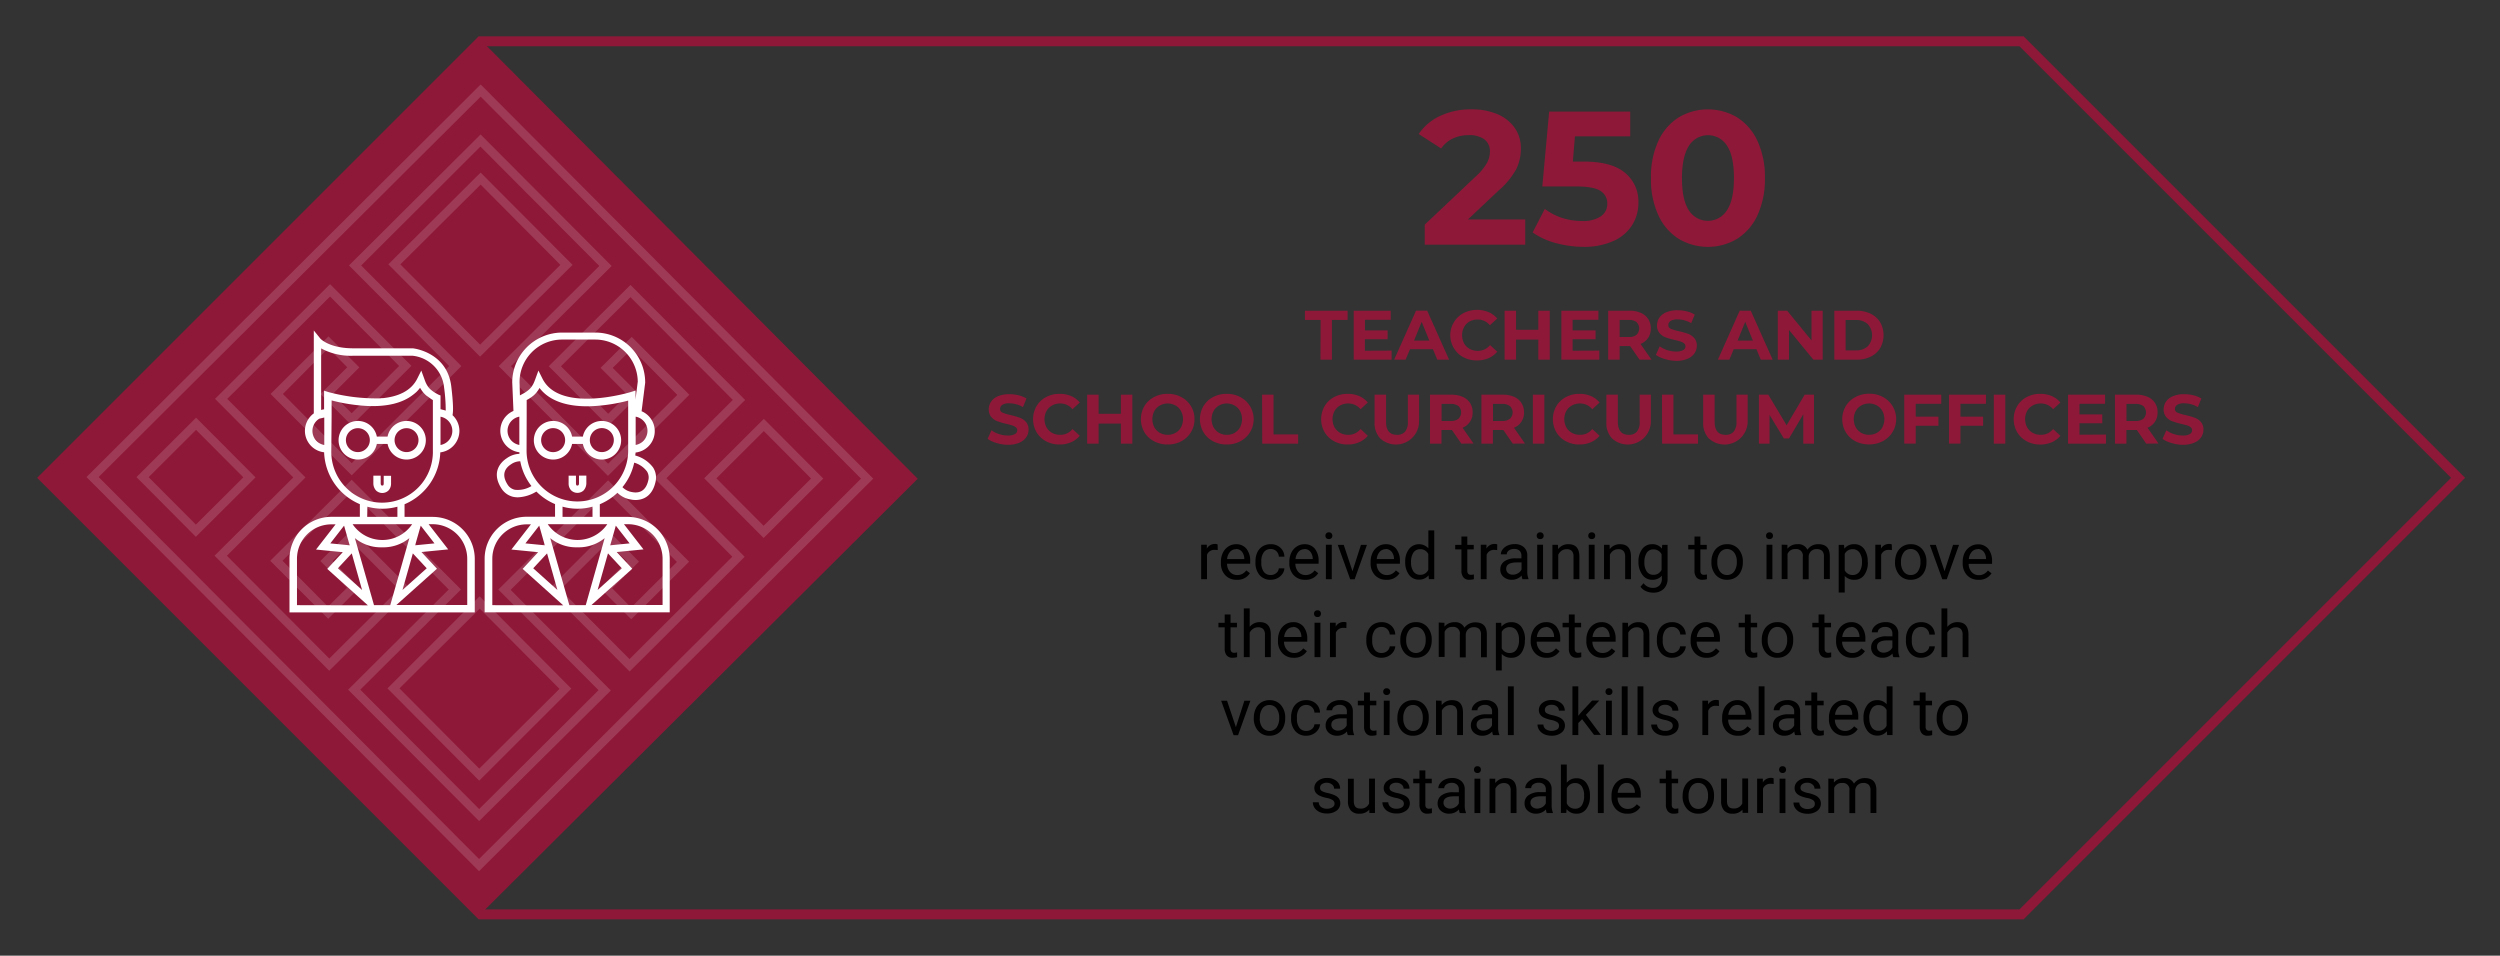 <svg id="Layer_1" data-name="Layer 1" xmlns="http://www.w3.org/2000/svg" xmlns:xlink="http://www.w3.org/1999/xlink" viewBox="0 0 654 250"><rect x="0" y="0" width="654" height="250" fill="#333333" stroke="none"/><defs><style>.cls-1,.cls-3,.cls-4{fill:none;}.cls-2{clip-path:url(#clip-path);}.cls-3{stroke:#2681d6;}.cls-3,.cls-4{stroke-miterlimit:10;}.cls-4{stroke:#8e1838;stroke-width:2.6px;}.cls-5{fill:#8e1838;}.cls-6{opacity:0.15;}.cls-7{fill:#fff;}</style><clipPath id="clip-path"><rect class="cls-1" x="-2000.65" width="1920" height="142.18"/></clipPath></defs><g class="cls-2"><path class="cls-3" d="M-80.65,334.28l54.42-54.41h0L182.47,71.16-26.23-137.55h0L-80.65-192-343.77,71.16ZM-273.51,34.85l36.31,36.31-36.31,36.31-36.31-36.31Zm385.73,72.62L75.9,71.16l36.32-36.31,36.31,36.31ZM-43.21,262.89h0l-37.44,37.45-85.07-85.07,68.22-68.21L-167.76,76.8l-51.05,51.05L-183.69,163l17-17-18.15-18.16,17.11-17.11,36.31,36.32-51.24,51.23-73.85-73.84,53.29-53.29-53.29-53.28L-182.69-56l51.24,51.24-36.31,36.31-17.11-17.11,18.15-18.16-17-17-35.12,35.13,51.05,51.05L-97.5-4.73l-68.22-68.22,47.63-47.62h0L-80.65-158l37.44,37.45h0L4.42-72.95-63.79-4.73,6.47,65.52l51.05-51L22.39-20.66l-17,17L23.58,14.47,6.47,31.58-29.85-4.73,21.39-56,95.24,17.88,42,71.16l53.28,53.29L21.39,198.29l-51.24-51.23L6.47,110.74l17.11,17.11L5.42,146l17,17,35.13-35.13L6.47,76.8l-70.26,70.26L4.42,215.27Z"/></g><polygon class="cls-4" points="11.55 125 125.75 239.2 528.83 239.2 643.03 125 528.83 10.8 125.75 10.8 11.55 125"/><path class="cls-5" d="M345.47,83.7h-4.1V81.28h11.17V83.7h-4.11V94.09h-3Z"/><path class="cls-5" d="M364.05,91.72v2.37h-9.92V81.28h9.68v2.38h-6.74v2.78H363v2.31h-5.95v3Z"/><path class="cls-5" d="M374.85,91.35h-6l-1.14,2.74h-3l5.72-12.81h2.92l5.73,12.81H376Zm-.94-2.25-2-4.91-2,4.91Z"/><path class="cls-5" d="M382.84,93.46a6.22,6.22,0,0,1-2.49-2.36,6.56,6.56,0,0,1,2.49-9.19,7.92,7.92,0,0,1,6.57-.26,6.09,6.09,0,0,1,2.26,1.68l-1.91,1.76a4.07,4.07,0,0,0-3.22-1.5,4.24,4.24,0,0,0-2.12.52A3.73,3.73,0,0,0,383,85.57a4.58,4.58,0,0,0,0,4.24,3.79,3.79,0,0,0,1.46,1.46,4.35,4.35,0,0,0,2.12.52,4.06,4.06,0,0,0,3.22-1.52L391.67,92a6,6,0,0,1-2.27,1.7,7.53,7.53,0,0,1-3,.58A7.3,7.3,0,0,1,382.84,93.46Z"/><path class="cls-5" d="M405.42,81.28V94.09h-3V88.84h-5.82v5.25h-3V81.28h3v5h5.82v-5Z"/><path class="cls-5" d="M418.38,91.72v2.37h-9.93V81.28h9.69v2.38H411.4v2.78h6v2.31h-6v3Z"/><path class="cls-5" d="M428.9,94.09l-2.47-3.56H423.7v3.56h-3V81.28h5.54a7.11,7.11,0,0,1,3,.57,4.39,4.39,0,0,1,1.93,1.61,4.46,4.46,0,0,1,.68,2.47,4.33,4.33,0,0,1-.69,2.46,4.41,4.41,0,0,1-2,1.59l2.87,4.11Zm-.75-9.82a3.15,3.15,0,0,0-2-.57H423.7v4.46h2.42a3.09,3.09,0,0,0,2-.58,2.33,2.33,0,0,0,0-3.31Z"/><path class="cls-5" d="M435.46,93.9a6.91,6.91,0,0,1-2.28-1.07l1-2.23a7,7,0,0,0,2,1,7.42,7.42,0,0,0,2.27.36,3.6,3.6,0,0,0,1.86-.37,1.12,1.12,0,0,0,.61-1,1,1,0,0,0-.36-.76,2.7,2.7,0,0,0-.91-.48c-.38-.12-.88-.26-1.51-.41a20.69,20.69,0,0,1-2.4-.69,3.79,3.79,0,0,1-1.6-1.12,3,3,0,0,1-.67-2,3.58,3.58,0,0,1,.6-2,4.18,4.18,0,0,1,1.82-1.44,7.56,7.56,0,0,1,3-.53,9.62,9.62,0,0,1,2.4.3,6.89,6.89,0,0,1,2.05.84l-.92,2.25a7.16,7.16,0,0,0-3.55-1,3.42,3.42,0,0,0-1.84.4,1.23,1.23,0,0,0-.59,1.07,1,1,0,0,0,.68,1,11.36,11.36,0,0,0,2.1.63,21.93,21.93,0,0,1,2.4.69,4,4,0,0,1,1.6,1.1,3,3,0,0,1,.67,2,3.53,3.53,0,0,1-.62,2,4.1,4.1,0,0,1-1.84,1.43,7.36,7.36,0,0,1-3,.53A10.34,10.34,0,0,1,435.46,93.9Z"/><path class="cls-5" d="M459.48,91.35h-5.94l-1.14,2.74h-3l5.71-12.81H458l5.73,12.81h-3.11Zm-.93-2.25-2-4.91-2,4.91Z"/><path class="cls-5" d="M476.82,81.28V94.09h-2.44L468,86.32v7.77h-2.93V81.28h2.45l6.37,7.78V81.28Z"/><path class="cls-5" d="M479.86,81.28h5.82a8.21,8.21,0,0,1,3.69.8,6.08,6.08,0,0,1,2.49,2.24,6.89,6.89,0,0,1,0,6.74,6.08,6.08,0,0,1-2.49,2.24,8.21,8.21,0,0,1-3.69.79h-5.82Zm5.67,10.38a4.33,4.33,0,0,0,3.07-1.07,4.26,4.26,0,0,0,0-5.8,4.29,4.29,0,0,0-3.07-1.07h-2.71v7.94Z"/><path class="cls-5" d="M260.65,115.87a6.92,6.92,0,0,1-2.28-1.07l1-2.24a6.53,6.53,0,0,0,2,1,7.13,7.13,0,0,0,2.26.37,3.51,3.51,0,0,0,1.87-.38,1.12,1.12,0,0,0,.61-1,.94.94,0,0,0-.36-.76,2.67,2.67,0,0,0-.92-.49c-.37-.12-.87-.25-1.51-.4a19,19,0,0,1-2.39-.7,3.89,3.89,0,0,1-1.61-1.11,3,3,0,0,1-.66-2,3.55,3.55,0,0,1,.6-2,4,4,0,0,1,1.82-1.44,7.32,7.32,0,0,1,3-.53,10.09,10.09,0,0,1,2.39.29,7.21,7.21,0,0,1,2.05.84l-.91,2.25a7.14,7.14,0,0,0-3.55-1,3.3,3.3,0,0,0-1.84.4,1.23,1.23,0,0,0-.6,1.06,1,1,0,0,0,.69,1,11.36,11.36,0,0,0,2.1.63,20.82,20.82,0,0,1,2.39.7,3.87,3.87,0,0,1,1.6,1.1,2.91,2.91,0,0,1,.67,2,3.47,3.47,0,0,1-.61,2,4.12,4.12,0,0,1-1.84,1.44,7.56,7.56,0,0,1-3,.53A10.6,10.6,0,0,1,260.65,115.87Z"/><path class="cls-5" d="M273.64,115.43a6.4,6.4,0,0,1-2.48-2.36,6.86,6.86,0,0,1,0-6.83,6.33,6.33,0,0,1,2.48-2.36,7.41,7.41,0,0,1,3.57-.85,7.52,7.52,0,0,1,3,.58,6,6,0,0,1,2.26,1.69l-1.91,1.75a4.08,4.08,0,0,0-3.22-1.5,4.25,4.25,0,0,0-2.12.53,3.7,3.7,0,0,0-1.46,1.45,4.6,4.6,0,0,0,0,4.25,3.77,3.77,0,0,0,1.46,1.45,4.24,4.24,0,0,0,2.12.52,4,4,0,0,0,3.22-1.52l1.91,1.76a5.89,5.89,0,0,1-2.27,1.7,7.57,7.57,0,0,1-3,.59A7.36,7.36,0,0,1,273.64,115.43Z"/><path class="cls-5" d="M296.22,103.25v12.81h-3v-5.25h-5.82v5.25h-3V103.25h3v5h5.82v-5Z"/><path class="cls-5" d="M301.87,115.42a6.37,6.37,0,0,1-2.51-2.37,6.85,6.85,0,0,1,0-6.79,6.37,6.37,0,0,1,2.51-2.37,7.42,7.42,0,0,1,3.6-.86,7.32,7.32,0,0,1,3.58.86,6.42,6.42,0,0,1,3.43,5.76,6.44,6.44,0,0,1-.92,3.4,6.37,6.37,0,0,1-2.51,2.37,7.43,7.43,0,0,1-3.58.86A7.54,7.54,0,0,1,301.87,115.42Zm5.65-2.19a3.69,3.69,0,0,0,1.43-1.45,4.53,4.53,0,0,0,0-4.25,3.63,3.63,0,0,0-1.43-1.45,4.23,4.23,0,0,0-4.1,0,3.72,3.72,0,0,0-1.44,1.45,4.6,4.6,0,0,0,0,4.25,3.78,3.78,0,0,0,1.44,1.45,4.3,4.3,0,0,0,4.1,0Z"/><path class="cls-5" d="M317.32,115.42a6.3,6.3,0,0,1-2.51-2.37,6.79,6.79,0,0,1,0-6.79,6.3,6.3,0,0,1,2.51-2.37,7.42,7.42,0,0,1,3.6-.86,7.32,7.32,0,0,1,3.58.86,6.53,6.53,0,0,1,0,11.53,7.43,7.43,0,0,1-3.58.86A7.54,7.54,0,0,1,317.32,115.42Zm5.64-2.19a3.72,3.72,0,0,0,1.44-1.45,4.6,4.6,0,0,0,0-4.25,3.65,3.65,0,0,0-1.44-1.45,4,4,0,0,0-2-.53,4.08,4.08,0,0,0-2.06.53,3.69,3.69,0,0,0-1.43,1.45,4.6,4.6,0,0,0,0,4.25,3.76,3.76,0,0,0,1.43,1.45,4.07,4.07,0,0,0,2.06.52A4,4,0,0,0,323,113.23Z"/><path class="cls-5" d="M330.16,103.25h3v10.39h6.43v2.42h-9.39Z"/><path class="cls-5" d="M349,115.43a6.4,6.4,0,0,1-2.48-2.36,6.86,6.86,0,0,1,0-6.83,6.33,6.33,0,0,1,2.48-2.36,7.4,7.4,0,0,1,3.56-.85,7.53,7.53,0,0,1,3,.58,6,6,0,0,1,2.26,1.69l-1.91,1.75a4.08,4.08,0,0,0-3.22-1.5,4.25,4.25,0,0,0-2.12.53,3.7,3.7,0,0,0-1.46,1.45,4.6,4.6,0,0,0,0,4.25,3.77,3.77,0,0,0,1.46,1.45,4.24,4.24,0,0,0,2.12.52,4,4,0,0,0,3.22-1.52l1.91,1.76a5.89,5.89,0,0,1-2.27,1.7,7.57,7.57,0,0,1-3,.59A7.36,7.36,0,0,1,349,115.43Z"/><path class="cls-5" d="M361.12,114.76a5.84,5.84,0,0,1-1.53-4.34v-7.17h3v7.06c0,2.3.95,3.44,2.85,3.44a2.67,2.67,0,0,0,2.13-.83,3.91,3.91,0,0,0,.73-2.61v-7.06h2.93v7.17a6.06,6.06,0,0,1-10.08,4.34Z"/><path class="cls-5" d="M382.29,116.06l-2.47-3.57h-2.73v3.57h-3V103.25h5.54a7.27,7.27,0,0,1,3,.56,4.27,4.27,0,0,1,2.61,4.09,4.17,4.17,0,0,1-2.64,4l2.87,4.12Zm-.75-9.82a3.15,3.15,0,0,0-2-.58h-2.42v4.47h2.42a3.09,3.09,0,0,0,2-.59,2.32,2.32,0,0,0,0-3.3Z"/><path class="cls-5" d="M395.74,116.06l-2.47-3.57h-2.73v3.57h-3V103.25h5.54a7.27,7.27,0,0,1,3,.56,4.36,4.36,0,0,1,1.93,1.62,4.42,4.42,0,0,1,.68,2.47,4.17,4.17,0,0,1-2.64,4l2.88,4.12Zm-.75-9.82a3.13,3.13,0,0,0-2-.58h-2.42v4.47H393a3.07,3.07,0,0,0,2-.59,2.29,2.29,0,0,0,0-3.3Z"/><path class="cls-5" d="M401,103.25h3v12.81h-3Z"/><path class="cls-5" d="M409.63,115.43a6.36,6.36,0,0,1-2.49-2.36,6.86,6.86,0,0,1,0-6.83,6.29,6.29,0,0,1,2.49-2.36,7.35,7.35,0,0,1,3.56-.85,7.52,7.52,0,0,1,3,.58,6,6,0,0,1,2.26,1.69l-1.91,1.75a4.08,4.08,0,0,0-3.22-1.5,4.25,4.25,0,0,0-2.12.53,3.7,3.7,0,0,0-1.46,1.45,4.6,4.6,0,0,0,0,4.25,3.77,3.77,0,0,0,1.46,1.45,4.24,4.24,0,0,0,2.12.52,4,4,0,0,0,3.22-1.52l1.91,1.76a5.89,5.89,0,0,1-2.27,1.7,7.57,7.57,0,0,1-3,.59A7.3,7.3,0,0,1,409.63,115.43Z"/><path class="cls-5" d="M421.76,114.76a5.84,5.84,0,0,1-1.53-4.34v-7.17h3v7.06c0,2.3.95,3.44,2.85,3.44a2.67,2.67,0,0,0,2.13-.83,3.91,3.91,0,0,0,.73-2.61v-7.06h2.93v7.17a6.06,6.06,0,0,1-10.08,4.34Z"/><path class="cls-5" d="M434.77,103.25h3v10.39h6.43v2.42h-9.39Z"/><path class="cls-5" d="M447.07,114.76a5.88,5.88,0,0,1-1.52-4.34v-7.17h3v7.06c0,2.3.95,3.44,2.86,3.44a2.67,2.67,0,0,0,2.12-.83,3.86,3.86,0,0,0,.73-2.61v-7.06h2.93v7.17a6.06,6.06,0,0,1-10.08,4.34Z"/><path class="cls-5" d="M471.74,116.06l0-7.69L468,114.71h-1.34l-3.75-6.17v7.52h-2.78V103.25h2.45l4.8,8,4.72-8h2.44l0,12.81Z"/><path class="cls-5" d="M485.35,115.42a6.3,6.3,0,0,1-2.51-2.37,6.79,6.79,0,0,1,0-6.79,6.3,6.3,0,0,1,2.51-2.37A7.42,7.42,0,0,1,489,103a7.32,7.32,0,0,1,3.58.86,6.53,6.53,0,0,1,0,11.53,7.43,7.43,0,0,1-3.58.86A7.54,7.54,0,0,1,485.35,115.42Zm5.65-2.19a3.76,3.76,0,0,0,1.43-1.45,4.6,4.6,0,0,0,0-4.25,3.69,3.69,0,0,0-1.43-1.45,4.25,4.25,0,0,0-4.11,0,3.76,3.76,0,0,0-1.43,1.45,4.6,4.6,0,0,0,0,4.25,3.83,3.83,0,0,0,1.43,1.45,4.32,4.32,0,0,0,4.11,0Z"/><path class="cls-5" d="M501.15,105.63V109h5.94v2.38h-5.94v4.67h-3V103.25h9.68v2.38Z"/><path class="cls-5" d="M512.85,105.63V109h5.93v2.38h-5.93v4.67h-3V103.25h9.68v2.38Z"/><path class="cls-5" d="M521.58,103.25h3v12.81h-3Z"/><path class="cls-5" d="M530.17,115.43a6.4,6.4,0,0,1-2.48-2.36,6.86,6.86,0,0,1,0-6.83,6.33,6.33,0,0,1,2.48-2.36,7.41,7.41,0,0,1,3.57-.85,7.52,7.52,0,0,1,3,.58A6,6,0,0,1,539,105.3l-1.91,1.75a4.08,4.08,0,0,0-3.22-1.5,4.25,4.25,0,0,0-2.12.53,3.7,3.7,0,0,0-1.46,1.45,4.6,4.6,0,0,0,0,4.25,3.77,3.77,0,0,0,1.46,1.45,4.24,4.24,0,0,0,2.12.52,4,4,0,0,0,3.22-1.52L539,114a5.89,5.89,0,0,1-2.27,1.7,7.57,7.57,0,0,1-3,.59A7.36,7.36,0,0,1,530.17,115.43Z"/><path class="cls-5" d="M550.92,113.68v2.38H541V103.25h9.68v2.38H544v2.78h5.95v2.31H544v3Z"/><path class="cls-5" d="M561.45,116.06,559,112.49h-2.73v3.57h-3V103.25h5.55a7.3,7.3,0,0,1,3,.56,4.24,4.24,0,0,1,2.6,4.09,4.15,4.15,0,0,1-2.63,4l2.87,4.12Zm-.75-9.82a3.15,3.15,0,0,0-2-.58h-2.42v4.47h2.42a3.09,3.09,0,0,0,2-.59,2.32,2.32,0,0,0,0-3.3Z"/><path class="cls-5" d="M568,115.87a6.92,6.92,0,0,1-2.28-1.07l1-2.24a6.53,6.53,0,0,0,2,1,7.13,7.13,0,0,0,2.26.37,3.51,3.51,0,0,0,1.87-.38,1.12,1.12,0,0,0,.61-1,.94.94,0,0,0-.36-.76,2.67,2.67,0,0,0-.92-.49c-.37-.12-.87-.25-1.51-.4a19,19,0,0,1-2.39-.7,3.89,3.89,0,0,1-1.61-1.11,3,3,0,0,1-.66-2,3.55,3.55,0,0,1,.6-2,4,4,0,0,1,1.82-1.44,7.32,7.32,0,0,1,3-.53,10.09,10.09,0,0,1,2.39.29,7.21,7.21,0,0,1,2.05.84l-.91,2.25a7.14,7.14,0,0,0-3.55-1,3.3,3.3,0,0,0-1.84.4,1.23,1.23,0,0,0-.6,1.06,1,1,0,0,0,.69,1,11.36,11.36,0,0,0,2.1.63,20.82,20.82,0,0,1,2.39.7,3.87,3.87,0,0,1,1.6,1.1,2.91,2.91,0,0,1,.67,2,3.47,3.47,0,0,1-.61,2,4.12,4.12,0,0,1-1.84,1.44,7.56,7.56,0,0,1-3,.53A10.65,10.65,0,0,1,568,115.87Z"/><path class="cls-5" d="M399,57.42V64H372.71V58.76l13.42-12.67a14.2,14.2,0,0,0,2.88-3.5,6.33,6.33,0,0,0,.75-2.91,3.86,3.86,0,0,0-1.42-3.2,6.56,6.56,0,0,0-4.15-1.12,9.5,9.5,0,0,0-4.12.87A7.88,7.88,0,0,0,377,38.84l-5.86-3.78a13.63,13.63,0,0,1,5.61-4.74,18.78,18.78,0,0,1,8.2-1.71,17,17,0,0,1,6.78,1.26,10.5,10.5,0,0,1,4.52,3.58,9.22,9.22,0,0,1,1.61,5.44,12.08,12.08,0,0,1-1.19,5.32A20.37,20.37,0,0,1,392,49.87l-8,7.55Z"/><path class="cls-5" d="M425.1,45.2a9.7,9.7,0,0,1,3.51,7.85A10.91,10.91,0,0,1,427,58.84,11.08,11.08,0,0,1,422.17,63a18.46,18.46,0,0,1-8,1.57,27.62,27.62,0,0,1-7.23-1,18.8,18.8,0,0,1-6-2.76l3.18-6.16A15.47,15.47,0,0,0,408.63,57a17.44,17.44,0,0,0,5.32.82,8.37,8.37,0,0,0,4.77-1.19,3.82,3.82,0,0,0,1.74-3.33,3.76,3.76,0,0,0-1.81-3.38q-1.81-1.14-6.29-1.14h-8.89l1.79-19.58h21.21v6.46H412l-.54,6.61h2.83Q421.6,42.27,425.1,45.2Z"/><path class="cls-5" d="M439.09,62.44a14.3,14.3,0,0,1-5.29-6.19,22.38,22.38,0,0,1-1.91-9.66,22.38,22.38,0,0,1,1.91-9.66,14.36,14.36,0,0,1,5.29-6.19,15,15,0,0,1,15.4,0,14.36,14.36,0,0,1,5.29,6.19,22.37,22.37,0,0,1,1.92,9.66,22.37,22.37,0,0,1-1.92,9.66,14.3,14.3,0,0,1-5.29,6.19,14.92,14.92,0,0,1-15.4,0ZM451.78,55q1.82-2.73,1.82-8.45c0-3.81-.61-6.62-1.82-8.45a5.88,5.88,0,0,0-9.93,0C440.64,40,440,42.78,440,46.59s.61,6.63,1.82,8.45a5.88,5.88,0,0,0,9.93,0Z"/><path d="M318.56,143.91a4.42,4.42,0,0,0-.76-.06,2,2,0,0,0-2.05,1.29v6.37h-1.53v-9h1.49l0,1a2.37,2.37,0,0,1,2.14-1.21,1.53,1.53,0,0,1,.68.12Z"/><path d="M323.54,151.67a3.9,3.9,0,0,1-3-1.19,4.43,4.43,0,0,1-1.15-3.21V147a5.41,5.41,0,0,1,.51-2.39,4,4,0,0,1,1.43-1.64,3.55,3.55,0,0,1,2-.6,3.37,3.37,0,0,1,2.72,1.16,5,5,0,0,1,1,3.3v.64H321a3.19,3.19,0,0,0,.77,2.14,2.44,2.44,0,0,0,1.89.82,2.71,2.71,0,0,0,1.38-.33,3.31,3.31,0,0,0,1-.88l.93.73A3.75,3.75,0,0,1,323.54,151.67Zm-.19-8a2.05,2.05,0,0,0-1.56.68,3.28,3.28,0,0,0-.78,1.9h4.5v-.12a3,3,0,0,0-.63-1.81A1.94,1.94,0,0,0,323.35,143.62Z"/><path d="M332.42,150.42a2.13,2.13,0,0,0,1.43-.5,1.76,1.76,0,0,0,.69-1.24H336a2.89,2.89,0,0,1-.53,1.47,3.65,3.65,0,0,1-1.31,1.11,3.73,3.73,0,0,1-1.73.41,3.69,3.69,0,0,1-2.92-1.22,4.89,4.89,0,0,1-1.08-3.35v-.26a5.42,5.42,0,0,1,.48-2.33,3.61,3.61,0,0,1,1.38-1.58,3.9,3.9,0,0,1,2.13-.57,3.57,3.57,0,0,1,2.51.91,3.23,3.23,0,0,1,1.07,2.35h-1.45a2.2,2.2,0,0,0-.66-1.44,2.09,2.09,0,0,0-1.47-.56,2.15,2.15,0,0,0-1.81.85,3.93,3.93,0,0,0-.65,2.43v.29a3.91,3.91,0,0,0,.64,2.39A2.17,2.17,0,0,0,332.42,150.42Z"/><path d="M341.44,151.67a3.9,3.9,0,0,1-3-1.19,4.47,4.47,0,0,1-1.15-3.21V147a5.41,5.41,0,0,1,.51-2.39,4,4,0,0,1,1.43-1.64,3.57,3.57,0,0,1,2-.6,3.36,3.36,0,0,1,2.72,1.16,5,5,0,0,1,1,3.3v.64h-6.08a3.19,3.19,0,0,0,.77,2.14,2.44,2.44,0,0,0,1.89.82,2.69,2.69,0,0,0,1.38-.33,3.31,3.31,0,0,0,1-.88l.94.73A3.77,3.77,0,0,1,341.44,151.67Zm-.19-8a2.05,2.05,0,0,0-1.56.68,3.28,3.28,0,0,0-.78,1.9h4.5v-.12a3,3,0,0,0-.63-1.81A1.94,1.94,0,0,0,341.25,143.62Z"/><path d="M346.73,140.15a.88.88,0,0,1,.23-.63.84.84,0,0,1,.67-.26.87.87,0,0,1,.68.26.88.88,0,0,1,.23.63.85.85,0,0,1-.23.62.86.86,0,0,1-.68.25.84.84,0,0,1-.67-.25A.85.85,0,0,1,346.73,140.15Zm1.66,11.36h-1.54v-9h1.54Z"/><path d="M353.81,149.43l2.22-6.9h1.57l-3.22,9h-1.17l-3.26-9h1.57Z"/><path d="M362.69,151.67a3.93,3.93,0,0,1-3-1.19,4.47,4.47,0,0,1-1.14-3.21V147a5.41,5.41,0,0,1,.51-2.39,3.88,3.88,0,0,1,1.43-1.64,3.54,3.54,0,0,1,2-.6,3.38,3.38,0,0,1,2.73,1.16,5,5,0,0,1,1,3.3v.64h-6.09a3.15,3.15,0,0,0,.78,2.14,2.41,2.41,0,0,0,1.89.82,2.65,2.65,0,0,0,1.37-.33,3.31,3.31,0,0,0,1-.88l.94.73A3.76,3.76,0,0,1,362.69,151.67Zm-.19-8a2.05,2.05,0,0,0-1.56.68,3.28,3.28,0,0,0-.78,1.9h4.5v-.12a2.87,2.87,0,0,0-.63-1.81A1.94,1.94,0,0,0,362.5,143.62Z"/><path d="M367.6,146.94a5.29,5.29,0,0,1,1-3.32,3.33,3.33,0,0,1,5.06-.18v-4.68h1.54v12.75h-1.41l-.08-1a3.12,3.12,0,0,1-2.56,1.12,3.08,3.08,0,0,1-2.55-1.27,5.39,5.39,0,0,1-1-3.34Zm1.53.18a4,4,0,0,0,.63,2.39,2.08,2.08,0,0,0,1.75.86,2.25,2.25,0,0,0,2.13-1.31v-4.12a2.25,2.25,0,0,0-2.12-1.27,2.07,2.07,0,0,0-1.76.87A4.38,4.38,0,0,0,369.13,147.12Z"/><path d="M383.85,140.35v2.18h1.68v1.19h-1.68v5.57a1.24,1.24,0,0,0,.22.81,1,1,0,0,0,.77.27,3.52,3.52,0,0,0,.73-.1v1.24a4.52,4.52,0,0,1-1.18.16,1.87,1.87,0,0,1-1.55-.62,2.65,2.65,0,0,1-.53-1.77v-5.56h-1.63v-1.19h1.63v-2.18Z"/><path d="M391.66,143.91a4.51,4.51,0,0,0-.76-.06,2,2,0,0,0-2,1.29v6.37h-1.53v-9h1.49l0,1a2.37,2.37,0,0,1,2.14-1.21,1.53,1.53,0,0,1,.68.12Z"/><path d="M398.28,151.51a3.06,3.06,0,0,1-.21-.95,3.45,3.45,0,0,1-2.56,1.11,3.17,3.17,0,0,1-2.18-.75,2.41,2.41,0,0,1-.85-1.9,2.54,2.54,0,0,1,1.07-2.18,5,5,0,0,1,3-.78H398v-.7a1.72,1.72,0,0,0-.48-1.28,1.94,1.94,0,0,0-1.42-.48,2.28,2.28,0,0,0-1.38.41,1.24,1.24,0,0,0-.55,1h-1.55a2.12,2.12,0,0,1,.48-1.3,3.23,3.23,0,0,1,1.29-1,4.46,4.46,0,0,1,1.8-.37,3.51,3.51,0,0,1,2.43.78,2.83,2.83,0,0,1,.92,2.14v4.13a5.11,5.11,0,0,0,.31,2v.13Zm-2.55-1.17a2.79,2.79,0,0,0,1.37-.37,2.27,2.27,0,0,0,.94-1v-1.84h-1.2q-2.82,0-2.82,1.65a1.4,1.4,0,0,0,.48,1.13A1.84,1.84,0,0,0,395.73,150.34Z"/><path d="M402,140.15a.92.92,0,0,1,.23-.63.87.87,0,0,1,.68-.26.9.9,0,0,1,.68.26.92.92,0,0,1,.23.63.83.83,0,0,1-.91.87.86.86,0,0,1-.68-.25A.9.9,0,0,1,402,140.15Zm1.66,11.36h-1.53v-9h1.53Z"/><path d="M407.56,142.53l.05,1.13a3.25,3.25,0,0,1,2.69-1.3c1.9,0,2.85,1.07,2.87,3.22v5.93h-1.54v-5.94a2.05,2.05,0,0,0-.44-1.44,1.78,1.78,0,0,0-1.36-.46,2.27,2.27,0,0,0-1.31.39,2.82,2.82,0,0,0-.88,1.05v6.4h-1.53v-9Z"/><path d="M415.49,140.15a.92.92,0,0,1,.23-.63.87.87,0,0,1,.68-.26.88.88,0,0,1,.68.26.92.92,0,0,1,.23.63.9.9,0,0,1-.23.62.88.88,0,0,1-.68.25.86.86,0,0,1-.68-.25A.9.9,0,0,1,415.49,140.15Zm1.66,11.36h-1.53v-9h1.53Z"/><path d="M421.06,142.53l.05,1.13a3.26,3.26,0,0,1,2.69-1.3q2.85,0,2.87,3.22v5.93h-1.53v-5.94a2.1,2.1,0,0,0-.45-1.44,1.77,1.77,0,0,0-1.35-.46,2.23,2.23,0,0,0-1.31.39,2.73,2.73,0,0,0-.88,1.05v6.4h-1.54v-9Z"/><path d="M428.62,146.94a5.33,5.33,0,0,1,1-3.34,3.14,3.14,0,0,1,2.58-1.24,3.07,3.07,0,0,1,2.56,1.17l.08-1h1.4v8.76a3.66,3.66,0,0,1-1,2.75,3.78,3.78,0,0,1-2.77,1,4.55,4.55,0,0,1-1.9-.41,3.33,3.33,0,0,1-1.42-1.14l.8-.92a3,3,0,0,0,2.41,1.22,2.36,2.36,0,0,0,1.75-.63,2.4,2.4,0,0,0,.63-1.78v-.77a3.17,3.17,0,0,1-2.52,1.06,3.07,3.07,0,0,1-2.55-1.26A5.59,5.59,0,0,1,428.62,146.94Zm1.55.18a4,4,0,0,0,.62,2.38,2,2,0,0,0,1.74.87,2.26,2.26,0,0,0,2.14-1.32V145a2.3,2.3,0,0,0-2.12-1.28,2,2,0,0,0-1.75.87A4.38,4.38,0,0,0,430.17,147.12Z"/><path d="M444.82,140.35v2.18h1.67v1.19h-1.67v5.57a1.24,1.24,0,0,0,.22.81.94.94,0,0,0,.76.27,3.44,3.44,0,0,0,.73-.1v1.24a4.41,4.41,0,0,1-1.18.16,1.9,1.9,0,0,1-1.55-.62,2.65,2.65,0,0,1-.52-1.77v-5.56h-1.64v-1.19h1.64v-2.18Z"/><path d="M447.71,146.94a5.3,5.3,0,0,1,.52-2.38,3.84,3.84,0,0,1,3.56-2.2,3.79,3.79,0,0,1,3,1.27,4.89,4.89,0,0,1,1.14,3.38v.11a5.27,5.27,0,0,1-.51,2.35,3.71,3.71,0,0,1-1.43,1.62,4,4,0,0,1-2.15.58,3.81,3.81,0,0,1-3-1.26,4.9,4.9,0,0,1-1.13-3.37Zm1.54.18a3.89,3.89,0,0,0,.7,2.4,2.22,2.22,0,0,0,1.85.9,2.19,2.19,0,0,0,1.86-.92,4.17,4.17,0,0,0,.69-2.56,3.82,3.82,0,0,0-.7-2.4,2.33,2.33,0,0,0-3.7,0A4.2,4.2,0,0,0,449.25,147.12Z"/><path d="M462,140.15a.88.88,0,0,1,.23-.63.84.84,0,0,1,.67-.26.87.87,0,0,1,.68.26.88.88,0,0,1,.23.63.85.85,0,0,1-.23.62.86.86,0,0,1-.68.25.84.84,0,0,1-.67-.25A.85.85,0,0,1,462,140.15Zm1.66,11.36h-1.54v-9h1.54Z"/><path d="M467.59,142.53l0,1a3.31,3.31,0,0,1,2.66-1.17,2.57,2.57,0,0,1,2.57,1.45,3.32,3.32,0,0,1,2.86-1.45c2,0,3,1,3,3.13v6h-1.54v-5.93a2.08,2.08,0,0,0-.44-1.44,2,2,0,0,0-1.48-.47,2,2,0,0,0-1.42.51,2.07,2.07,0,0,0-.65,1.37v6h-1.54v-5.89a1.71,1.71,0,0,0-1.92-2,2.06,2.06,0,0,0-2.07,1.28v6.56h-1.53v-9Z"/><path d="M488.63,147.12a5.38,5.38,0,0,1-.94,3.3,3,3,0,0,1-2.54,1.25,3.28,3.28,0,0,1-2.57-1V155H481V142.53h1.4l.08,1a3.14,3.14,0,0,1,2.6-1.17,3.06,3.06,0,0,1,2.56,1.22,5.45,5.45,0,0,1,.95,3.4Zm-1.54-.18a3.88,3.88,0,0,0-.65-2.39,2.07,2.07,0,0,0-1.77-.88,2.25,2.25,0,0,0-2.09,1.23v4.29a2.26,2.26,0,0,0,2.1,1.23,2.09,2.09,0,0,0,1.76-.87A4.38,4.38,0,0,0,487.09,146.94Z"/><path d="M494.92,143.91a4.59,4.59,0,0,0-.76-.06,2,2,0,0,0-2.05,1.29v6.37h-1.53v-9h1.49l0,1a2.37,2.37,0,0,1,2.14-1.21,1.53,1.53,0,0,1,.68.12Z"/><path d="M495.75,146.94a5.43,5.43,0,0,1,.52-2.38,3.86,3.86,0,0,1,3.56-2.2,3.83,3.83,0,0,1,3,1.27,4.93,4.93,0,0,1,1.13,3.38v.11a5.4,5.4,0,0,1-.5,2.35,3.79,3.79,0,0,1-1.44,1.62,4,4,0,0,1-2.14.58,3.78,3.78,0,0,1-3-1.26,4.86,4.86,0,0,1-1.14-3.37Zm1.55.18a3.88,3.88,0,0,0,.69,2.4,2.22,2.22,0,0,0,1.86.9,2.19,2.19,0,0,0,1.86-.92,4.17,4.17,0,0,0,.68-2.56,3.82,3.82,0,0,0-.7-2.4,2.23,2.23,0,0,0-1.86-.92,2.2,2.2,0,0,0-1.83.91A4.14,4.14,0,0,0,497.3,147.12Z"/><path d="M508.69,149.43l2.23-6.9h1.57l-3.22,9H508.1l-3.26-9h1.57Z"/><path d="M517.58,151.67a3.93,3.93,0,0,1-3-1.19,4.47,4.47,0,0,1-1.14-3.21V147a5.41,5.41,0,0,1,.51-2.39A3.93,3.93,0,0,1,515.4,143a3.6,3.6,0,0,1,2-.6,3.35,3.35,0,0,1,2.72,1.16,5,5,0,0,1,1,3.3v.64H515a3.15,3.15,0,0,0,.78,2.14,2.41,2.41,0,0,0,1.89.82,2.65,2.65,0,0,0,1.37-.33,3.31,3.31,0,0,0,1-.88l.94.73A3.76,3.76,0,0,1,517.58,151.67Zm-.19-8a2.05,2.05,0,0,0-1.56.68,3.28,3.28,0,0,0-.78,1.9h4.5v-.12a3,3,0,0,0-.63-1.81A1.94,1.94,0,0,0,517.39,143.62Z"/><path d="M321.91,160.75v2.18h1.68v1.18h-1.68v5.58a1.24,1.24,0,0,0,.23.81.94.94,0,0,0,.76.27,3.44,3.44,0,0,0,.73-.1v1.24a4.46,4.46,0,0,1-1.18.16,1.93,1.93,0,0,1-1.55-.62,2.69,2.69,0,0,1-.52-1.77v-5.57h-1.64v-1.18h1.64v-2.18Z"/><path d="M326.92,164a3.27,3.27,0,0,1,2.65-1.25q2.85,0,2.87,3.21v5.94h-1.53V166a2.09,2.09,0,0,0-.45-1.43,1.77,1.77,0,0,0-1.35-.47,2.23,2.23,0,0,0-1.31.4,2.66,2.66,0,0,0-.88,1v6.4h-1.54V159.16h1.54Z"/><path d="M338.47,172.07a3.91,3.91,0,0,1-3-1.2,4.43,4.43,0,0,1-1.15-3.21v-.28a5.37,5.37,0,0,1,.51-2.38,4,4,0,0,1,1.43-1.65,3.62,3.62,0,0,1,2-.59,3.35,3.35,0,0,1,2.72,1.15,5,5,0,0,1,1,3.31v.64h-6.08a3.19,3.19,0,0,0,.77,2.14,2.44,2.44,0,0,0,1.89.82,2.71,2.71,0,0,0,1.38-.33,3.61,3.61,0,0,0,1-.88l.94.73A3.8,3.8,0,0,1,338.47,172.07Zm-.19-8a2.05,2.05,0,0,0-1.56.68,3.28,3.28,0,0,0-.78,1.89h4.5v-.11a3,3,0,0,0-.63-1.82A2,2,0,0,0,338.28,164Z"/><path d="M343.75,160.54a.92.92,0,0,1,.23-.63.88.88,0,0,1,.68-.25.86.86,0,0,1,.68.25,1,1,0,0,1,0,1.26.89.89,0,0,1-.68.24.91.91,0,0,1-.68-.24A.92.92,0,0,1,343.75,160.54Zm1.67,11.37h-1.54v-9h1.54Z"/><path d="M352.21,164.3a4.43,4.43,0,0,0-.75-.05,2,2,0,0,0-2,1.28v6.38h-1.54v-9h1.5l0,1a2.39,2.39,0,0,1,2.14-1.2,1.5,1.5,0,0,1,.68.12Z"/><path d="M361.43,170.82a2.23,2.23,0,0,0,1.44-.5,1.77,1.77,0,0,0,.68-1.24H365a2.74,2.74,0,0,1-.53,1.46,3.5,3.5,0,0,1-1.31,1.12,3.83,3.83,0,0,1-1.73.41,3.7,3.7,0,0,1-2.91-1.22,4.86,4.86,0,0,1-1.09-3.35v-.26a5.42,5.42,0,0,1,.48-2.33,3.72,3.72,0,0,1,1.39-1.59,4,4,0,0,1,2.12-.56,3.59,3.59,0,0,1,2.51.9A3.23,3.23,0,0,1,365,166h-1.45a2.11,2.11,0,0,0-.66-1.43,2.09,2.09,0,0,0-1.47-.56,2.15,2.15,0,0,0-1.81.84,4,4,0,0,0-.64,2.44v.29a3.86,3.86,0,0,0,.64,2.39A2.14,2.14,0,0,0,361.43,170.82Z"/><path d="M366.32,167.33a5.22,5.22,0,0,1,.52-2.37,3.79,3.79,0,0,1,3.56-2.2,3.76,3.76,0,0,1,3,1.27,4.87,4.87,0,0,1,1.14,3.38v.1a5.31,5.31,0,0,1-.51,2.36,3.82,3.82,0,0,1-1.43,1.62,4,4,0,0,1-2.15.58,3.79,3.79,0,0,1-3-1.27,4.89,4.89,0,0,1-1.13-3.36Zm1.54.18a3.85,3.85,0,0,0,.7,2.4,2.34,2.34,0,0,0,3.71,0,4.2,4.2,0,0,0,.69-2.57,3.81,3.81,0,0,0-.7-2.39,2.24,2.24,0,0,0-1.86-.92,2.21,2.21,0,0,0-1.84.91A4.17,4.17,0,0,0,367.86,167.51Z"/><path d="M377.87,162.93l0,1a3.32,3.32,0,0,1,2.66-1.16,2.58,2.58,0,0,1,2.57,1.44,3.24,3.24,0,0,1,1.16-1,3.42,3.42,0,0,1,1.7-.4q3,0,3,3.13v6h-1.53V166a2.08,2.08,0,0,0-.44-1.44,2,2,0,0,0-1.48-.48,2,2,0,0,0-2.07,1.89v6h-1.55V166a1.71,1.71,0,0,0-1.91-2,2.06,2.06,0,0,0-2.07,1.29v6.56h-1.54v-9Z"/><path d="M398.9,167.51a5.43,5.43,0,0,1-.93,3.31,3,3,0,0,1-2.54,1.25,3.29,3.29,0,0,1-2.58-1v4.33h-1.53V162.93h1.4l.07,1a3.19,3.19,0,0,1,2.61-1.16A3.07,3.07,0,0,1,398,164a5.4,5.4,0,0,1,.94,3.39Zm-1.53-.17a4,4,0,0,0-.65-2.4,2.09,2.09,0,0,0-1.77-.88,2.27,2.27,0,0,0-2.1,1.24v4.29a2.27,2.27,0,0,0,2.11,1.23,2.07,2.07,0,0,0,1.76-.88A4.35,4.35,0,0,0,397.37,167.34Z"/><path d="M404.58,172.07a3.91,3.91,0,0,1-3-1.2,4.47,4.47,0,0,1-1.15-3.21v-.28A5.37,5.37,0,0,1,401,165a4,4,0,0,1,1.43-1.65,3.64,3.64,0,0,1,2-.59,3.35,3.35,0,0,1,2.72,1.15,5,5,0,0,1,1,3.31v.64H402a3.15,3.15,0,0,0,.78,2.14,2.41,2.41,0,0,0,1.88.82,2.66,2.66,0,0,0,1.38-.33,3.61,3.61,0,0,0,1-.88l.94.73A3.79,3.79,0,0,1,404.58,172.07Zm-.19-8a2.05,2.05,0,0,0-1.56.68,3.28,3.28,0,0,0-.78,1.89h4.5v-.11a3,3,0,0,0-.63-1.82A2,2,0,0,0,404.39,164Z"/><path d="M411.94,160.75v2.18h1.68v1.18h-1.68v5.58a1.24,1.24,0,0,0,.23.81.94.94,0,0,0,.76.27,3.44,3.44,0,0,0,.73-.1v1.24a4.46,4.46,0,0,1-1.18.16,1.93,1.93,0,0,1-1.55-.62,2.69,2.69,0,0,1-.52-1.77v-5.57h-1.64v-1.18h1.64v-2.18Z"/><path d="M419.14,172.07a3.91,3.91,0,0,1-3-1.2,4.43,4.43,0,0,1-1.15-3.21v-.28a5.37,5.37,0,0,1,.51-2.38,4,4,0,0,1,1.43-1.65,3.62,3.62,0,0,1,2-.59,3.37,3.37,0,0,1,2.72,1.15,5,5,0,0,1,1,3.31v.64h-6.08a3.19,3.19,0,0,0,.77,2.14,2.44,2.44,0,0,0,1.89.82,2.71,2.71,0,0,0,1.38-.33,3.92,3.92,0,0,0,1-.88l.93.73A3.77,3.77,0,0,1,419.14,172.07Zm-.19-8a2.05,2.05,0,0,0-1.56.68,3.28,3.28,0,0,0-.78,1.89h4.49v-.11a2.9,2.9,0,0,0-.63-1.82A1.93,1.93,0,0,0,419,164Z"/><path d="M425.87,162.93l.05,1.12a3.27,3.27,0,0,1,2.69-1.29q2.83,0,2.87,3.21v5.94h-1.54V166a2,2,0,0,0-.44-1.43,1.78,1.78,0,0,0-1.36-.47,2.26,2.26,0,0,0-1.31.4,2.66,2.66,0,0,0-.88,1v6.4h-1.53v-9Z"/><path d="M437.4,170.82a2.22,2.22,0,0,0,1.43-.5,1.74,1.74,0,0,0,.68-1.24H441a2.66,2.66,0,0,1-.53,1.46,3.47,3.47,0,0,1-1.3,1.12,3.89,3.89,0,0,1-1.73.41,3.71,3.71,0,0,1-2.92-1.22,4.91,4.91,0,0,1-1.08-3.35v-.26a5.42,5.42,0,0,1,.48-2.33,3.7,3.7,0,0,1,1.38-1.59,4,4,0,0,1,2.13-.56,3.63,3.63,0,0,1,2.51.9A3.26,3.26,0,0,1,441,166h-1.45a2.07,2.07,0,0,0-.66-1.43,2,2,0,0,0-1.46-.56,2.17,2.17,0,0,0-1.82.84,4,4,0,0,0-.64,2.44v.29a3.86,3.86,0,0,0,.64,2.39A2.16,2.16,0,0,0,437.4,170.82Z"/><path d="M446.42,172.07a3.91,3.91,0,0,1-3-1.2,4.43,4.43,0,0,1-1.15-3.21v-.28a5.37,5.37,0,0,1,.51-2.38,4,4,0,0,1,1.43-1.65,3.62,3.62,0,0,1,2-.59,3.37,3.37,0,0,1,2.72,1.15,5,5,0,0,1,1,3.31v.64h-6.08a3.19,3.19,0,0,0,.77,2.14,2.44,2.44,0,0,0,1.89.82,2.71,2.71,0,0,0,1.38-.33,3.92,3.92,0,0,0,1-.88l.93.73A3.77,3.77,0,0,1,446.42,172.07Zm-.19-8a2.05,2.05,0,0,0-1.56.68,3.28,3.28,0,0,0-.78,1.89h4.49v-.11a2.9,2.9,0,0,0-.63-1.82A1.93,1.93,0,0,0,446.23,164Z"/><path d="M458,160.75v2.18h1.67v1.18H458v5.58a1.24,1.24,0,0,0,.22.81.94.94,0,0,0,.76.27,3.44,3.44,0,0,0,.73-.1v1.24a4.39,4.39,0,0,1-1.17.16,1.94,1.94,0,0,1-1.56-.62,2.74,2.74,0,0,1-.52-1.77v-5.57h-1.63v-1.18h1.63v-2.18Z"/><path d="M460.88,167.33a5.22,5.22,0,0,1,.52-2.37,3.79,3.79,0,0,1,3.56-2.2,3.76,3.76,0,0,1,3,1.27,4.87,4.87,0,0,1,1.14,3.38v.1a5.31,5.31,0,0,1-.51,2.36,3.82,3.82,0,0,1-1.43,1.62,4,4,0,0,1-2.15.58,3.79,3.79,0,0,1-3-1.27,4.89,4.89,0,0,1-1.13-3.36Zm1.55.18a3.84,3.84,0,0,0,.69,2.4,2.34,2.34,0,0,0,3.71,0,4.2,4.2,0,0,0,.69-2.57,3.81,3.81,0,0,0-.7-2.39A2.24,2.24,0,0,0,465,164a2.21,2.21,0,0,0-1.84.91A4.17,4.17,0,0,0,462.43,167.51Z"/><path d="M477.27,160.75v2.18H479v1.18h-1.68v5.58a1.24,1.24,0,0,0,.23.81.94.94,0,0,0,.76.27,3.44,3.44,0,0,0,.73-.1v1.24a4.46,4.46,0,0,1-1.18.16,1.93,1.93,0,0,1-1.55-.62,2.69,2.69,0,0,1-.52-1.77v-5.57H474.1v-1.18h1.64v-2.18Z"/><path d="M484.47,172.07a3.91,3.91,0,0,1-3-1.2,4.43,4.43,0,0,1-1.15-3.21v-.28a5.37,5.37,0,0,1,.51-2.38,4,4,0,0,1,1.43-1.65,3.62,3.62,0,0,1,2-.59,3.37,3.37,0,0,1,2.72,1.15,5,5,0,0,1,1,3.31v.64h-6.08a3.19,3.19,0,0,0,.77,2.14,2.44,2.44,0,0,0,1.89.82,2.71,2.71,0,0,0,1.38-.33,3.92,3.92,0,0,0,1-.88l.93.73A3.77,3.77,0,0,1,484.47,172.07Zm-.19-8a2.05,2.05,0,0,0-1.56.68,3.28,3.28,0,0,0-.78,1.89h4.5v-.11a3,3,0,0,0-.64-1.82A1.93,1.93,0,0,0,484.28,164Z"/><path d="M495.29,171.91a3.14,3.14,0,0,1-.21-.95,3.45,3.45,0,0,1-2.56,1.11,3.17,3.17,0,0,1-2.18-.75,2.42,2.42,0,0,1-.85-1.9,2.51,2.51,0,0,1,1.07-2.18,5,5,0,0,1,3-.78h1.49v-.7a1.74,1.74,0,0,0-.48-1.29,2,2,0,0,0-1.42-.47,2.22,2.22,0,0,0-1.38.41,1.22,1.22,0,0,0-.55,1h-1.55a2.09,2.09,0,0,1,.48-1.3,3.35,3.35,0,0,1,1.29-1,4.45,4.45,0,0,1,1.8-.36,3.51,3.51,0,0,1,2.43.78,2.8,2.8,0,0,1,.92,2.13v4.14a5,5,0,0,0,.31,2v.14Zm-2.55-1.17a2.7,2.7,0,0,0,1.37-.38,2.25,2.25,0,0,0,.94-1v-1.84h-1.2q-2.82,0-2.82,1.65a1.4,1.4,0,0,0,.48,1.13A1.84,1.84,0,0,0,492.74,170.74Z"/><path d="M502.59,170.82a2.23,2.23,0,0,0,1.44-.5,1.74,1.74,0,0,0,.68-1.24h1.45a2.74,2.74,0,0,1-.53,1.46,3.5,3.5,0,0,1-1.31,1.12,3.83,3.83,0,0,1-1.73.41,3.7,3.7,0,0,1-2.91-1.22,4.91,4.91,0,0,1-1.09-3.35v-.26a5.28,5.28,0,0,1,.49-2.33,3.7,3.7,0,0,1,1.38-1.59,4,4,0,0,1,2.13-.56,3.63,3.63,0,0,1,2.51.9,3.26,3.26,0,0,1,1.06,2.35h-1.45a2.08,2.08,0,0,0-2.12-2,2.17,2.17,0,0,0-1.82.84,4,4,0,0,0-.64,2.44v.29a3.86,3.86,0,0,0,.64,2.39A2.14,2.14,0,0,0,502.59,170.82Z"/><path d="M509.42,164a3.3,3.3,0,0,1,2.66-1.25q2.85,0,2.87,3.21v5.94h-1.53V166a2.09,2.09,0,0,0-.45-1.43,1.77,1.77,0,0,0-1.35-.47,2.29,2.29,0,0,0-1.32.4,2.74,2.74,0,0,0-.88,1v6.4h-1.53V159.16h1.53Z"/><path d="M323.31,190.22l2.22-6.9h1.57l-3.22,9h-1.17l-3.25-9H321Z"/><path d="M328,187.73a5.43,5.43,0,0,1,.52-2.38,3.88,3.88,0,0,1,1.45-1.62,4,4,0,0,1,2.11-.57,3.79,3.79,0,0,1,3,1.27,4.89,4.89,0,0,1,1.13,3.37v.11a5.37,5.37,0,0,1-.5,2.35,3.88,3.88,0,0,1-1.44,1.63,4,4,0,0,1-2.14.58,3.79,3.79,0,0,1-3-1.27,4.85,4.85,0,0,1-1.14-3.36Zm1.55.18a3.84,3.84,0,0,0,.69,2.4,2.36,2.36,0,0,0,3.72,0,4.2,4.2,0,0,0,.68-2.57,3.84,3.84,0,0,0-.7-2.4,2.22,2.22,0,0,0-1.86-.91,2.19,2.19,0,0,0-1.83.9A4.14,4.14,0,0,0,329.59,187.91Z"/><path d="M341.75,191.21a2.22,2.22,0,0,0,1.43-.49,1.76,1.76,0,0,0,.68-1.25h1.46a2.76,2.76,0,0,1-.54,1.47,3.44,3.44,0,0,1-1.3,1.11,3.74,3.74,0,0,1-1.73.42,3.68,3.68,0,0,1-2.92-1.23,4.87,4.87,0,0,1-1.08-3.35v-.25a5.47,5.47,0,0,1,.48-2.34,3.67,3.67,0,0,1,1.38-1.58,3.89,3.89,0,0,1,2.13-.56,3.61,3.61,0,0,1,2.51.9,3.25,3.25,0,0,1,1.07,2.35h-1.46a2.07,2.07,0,0,0-.66-1.43,2,2,0,0,0-1.46-.56,2.13,2.13,0,0,0-1.81.84,3.94,3.94,0,0,0-.65,2.44V188a3.93,3.93,0,0,0,.64,2.39A2.19,2.19,0,0,0,341.75,191.21Z"/><path d="M352.59,192.3a3,3,0,0,1-.22-.94,3.43,3.43,0,0,1-2.56,1.11,3.19,3.19,0,0,1-2.18-.75,2.46,2.46,0,0,1-.85-1.91,2.56,2.56,0,0,1,1.07-2.18,5.08,5.08,0,0,1,3-.77h1.49v-.71a1.72,1.72,0,0,0-.48-1.28,1.92,1.92,0,0,0-1.42-.48,2.21,2.21,0,0,0-1.37.42,1.22,1.22,0,0,0-.56,1H347a2.16,2.16,0,0,1,.47-1.3,3.2,3.2,0,0,1,1.3-1,4.38,4.38,0,0,1,1.8-.36,3.54,3.54,0,0,1,2.43.77,2.82,2.82,0,0,1,.91,2.14v4.13a5.06,5.06,0,0,0,.32,2v.13ZM350,191.13a2.69,2.69,0,0,0,1.37-.37,2.28,2.28,0,0,0,.93-1v-1.85h-1.2c-1.88,0-2.82.55-2.82,1.66a1.38,1.38,0,0,0,.48,1.12A1.8,1.8,0,0,0,350,191.13Z"/><path d="M358.37,181.15v2.17h1.68v1.19h-1.68v5.57a1.3,1.3,0,0,0,.22.81,1,1,0,0,0,.77.27,3.44,3.44,0,0,0,.73-.1v1.24a4.55,4.55,0,0,1-1.18.17,1.89,1.89,0,0,1-1.55-.63,2.64,2.64,0,0,1-.52-1.76v-5.57H355.2v-1.19h1.64v-2.17Z"/><path d="M361.85,180.94a.88.88,0,0,1,.23-.63.84.84,0,0,1,.67-.26.87.87,0,0,1,.68.26.88.88,0,0,1,.24.63.84.84,0,0,1-.24.62.86.86,0,0,1-.68.25.83.83,0,0,1-.9-.87Zm1.66,11.36H362v-9h1.54Z"/><path d="M365.56,187.73a5.3,5.3,0,0,1,.52-2.38,3.79,3.79,0,0,1,1.44-1.62,4,4,0,0,1,2.11-.57,3.78,3.78,0,0,1,3,1.27,4.84,4.84,0,0,1,1.13,3.37v.11a5.23,5.23,0,0,1-.5,2.35,3.75,3.75,0,0,1-1.44,1.63,4,4,0,0,1-2.14.58,3.8,3.8,0,0,1-3-1.27,4.89,4.89,0,0,1-1.13-3.36Zm1.54.18a3.84,3.84,0,0,0,.69,2.4,2.25,2.25,0,0,0,1.86.9,2.2,2.2,0,0,0,1.86-.91,4.2,4.2,0,0,0,.69-2.57,3.91,3.91,0,0,0-.7-2.4,2.24,2.24,0,0,0-1.87-.91,2.21,2.21,0,0,0-1.83.9A4.14,4.14,0,0,0,367.1,187.91Z"/><path d="M377.11,183.32l.05,1.13a3.28,3.28,0,0,1,2.69-1.29c1.9,0,2.85,1.07,2.87,3.21v5.93h-1.53v-5.94a2.1,2.1,0,0,0-.45-1.44,1.78,1.78,0,0,0-1.36-.46,2.21,2.21,0,0,0-1.31.4,2.71,2.71,0,0,0-.88,1v6.4h-1.53v-9Z"/><path d="M390.58,192.3a3.31,3.31,0,0,1-.22-.94,3.41,3.41,0,0,1-2.55,1.11,3.17,3.17,0,0,1-2.18-.75,2.43,2.43,0,0,1-.85-1.91,2.55,2.55,0,0,1,1.06-2.18,5.13,5.13,0,0,1,3-.77h1.49v-.71a1.72,1.72,0,0,0-.48-1.28,1.94,1.94,0,0,0-1.42-.48,2.22,2.22,0,0,0-1.38.42,1.22,1.22,0,0,0-.56,1H385a2.12,2.12,0,0,1,.48-1.3,3.23,3.23,0,0,1,1.29-1,4.45,4.45,0,0,1,1.8-.36,3.53,3.53,0,0,1,2.43.77,2.78,2.78,0,0,1,.91,2.14v4.13a5.06,5.06,0,0,0,.32,2v.13ZM388,191.13a2.69,2.69,0,0,0,1.37-.37,2.3,2.3,0,0,0,.94-1v-1.85h-1.2c-1.89,0-2.83.55-2.83,1.66a1.38,1.38,0,0,0,.48,1.12A1.84,1.84,0,0,0,388,191.13Z"/><path d="M396,192.3h-1.54V179.55H396Z"/><path d="M407.84,189.92a1.11,1.11,0,0,0-.47-1,4.52,4.52,0,0,0-1.63-.59,7.86,7.86,0,0,1-1.85-.6,2.52,2.52,0,0,1-1-.83,2,2,0,0,1-.33-1.14,2.33,2.33,0,0,1,.93-1.87,3.64,3.64,0,0,1,2.39-.76,3.75,3.75,0,0,1,2.47.78,2.5,2.5,0,0,1,1,2h-1.54a1.42,1.42,0,0,0-.53-1.09,2,2,0,0,0-1.35-.45,2.1,2.1,0,0,0-1.31.36,1.15,1.15,0,0,0-.48,1,.92.92,0,0,0,.44.83,5.46,5.46,0,0,0,1.59.54,8.67,8.67,0,0,1,1.87.62,2.71,2.71,0,0,1,1,.86,2.09,2.09,0,0,1,.35,1.22,2.3,2.3,0,0,1-1,1.93,4,4,0,0,1-2.5.73,4.58,4.58,0,0,1-1.91-.38,3.13,3.13,0,0,1-1.3-1.07,2.6,2.6,0,0,1-.47-1.48h1.54a1.57,1.57,0,0,0,.61,1.22,2.89,2.89,0,0,0,2.93.1A1.07,1.07,0,0,0,407.84,189.92Z"/><path d="M413.88,188.14l-1,1v3.15h-1.53V179.55h1.53v7.71l.82-1,2.8-3h1.87l-3.5,3.75,3.9,5.23H417Z"/><path d="M420,180.94a.92.92,0,0,1,.23-.63.87.87,0,0,1,.68-.26.9.9,0,0,1,.68.26.92.92,0,0,1,.23.63.88.88,0,0,1-.23.62.89.89,0,0,1-.68.25.86.86,0,0,1-.68-.25A.88.88,0,0,1,420,180.94Zm1.66,11.36h-1.53v-9h1.53Z"/><path d="M425.79,192.3h-1.54V179.55h1.54Z"/><path d="M429.91,192.3h-1.53V179.55h1.53Z"/><path d="M437.59,189.92a1.13,1.13,0,0,0-.46-1,4.66,4.66,0,0,0-1.64-.59,8,8,0,0,1-1.85-.6,2.6,2.6,0,0,1-1-.83,2,2,0,0,1-.33-1.14,2.33,2.33,0,0,1,.93-1.87,3.66,3.66,0,0,1,2.39-.76,3.8,3.8,0,0,1,2.48.78,2.53,2.53,0,0,1,.95,2H437.5a1.38,1.38,0,0,0-.53-1.09,2,2,0,0,0-1.35-.45,2.1,2.1,0,0,0-1.31.36,1.14,1.14,0,0,0-.47,1,.91.91,0,0,0,.43.83,5.46,5.46,0,0,0,1.59.54,8.67,8.67,0,0,1,1.87.62,2.74,2.74,0,0,1,1.06.86,2.16,2.16,0,0,1,.34,1.22,2.3,2.3,0,0,1-1,1.93,4,4,0,0,1-2.5.73,4.58,4.58,0,0,1-1.91-.38,3.13,3.13,0,0,1-1.3-1.07,2.6,2.6,0,0,1-.47-1.48h1.54a1.58,1.58,0,0,0,.62,1.22,2.39,2.39,0,0,0,1.52.45,2.44,2.44,0,0,0,1.4-.35A1.07,1.07,0,0,0,437.59,189.92Z"/><path d="M449.68,184.7a4.51,4.51,0,0,0-.76-.06,2,2,0,0,0-2.05,1.29v6.37h-1.53v-9h1.49l0,1a2.38,2.38,0,0,1,2.14-1.2,1.55,1.55,0,0,1,.68.11Z"/><path d="M454.66,192.47a3.91,3.91,0,0,1-3-1.2,4.43,4.43,0,0,1-1.15-3.21v-.28a5.41,5.41,0,0,1,.51-2.39,4,4,0,0,1,1.43-1.64,3.54,3.54,0,0,1,2-.59,3.37,3.37,0,0,1,2.72,1.15,5,5,0,0,1,1,3.3v.64h-6.08a3.22,3.22,0,0,0,.77,2.15,2.47,2.47,0,0,0,1.89.81,2.71,2.71,0,0,0,1.38-.33,3.57,3.57,0,0,0,1-.88l.93.73A3.76,3.76,0,0,1,454.66,192.47Zm-.19-8.05a2,2,0,0,0-1.56.67,3.31,3.31,0,0,0-.78,1.9h4.5v-.12a2.93,2.93,0,0,0-.64-1.81A1.9,1.9,0,0,0,454.47,184.42Z"/><path d="M461.6,192.3h-1.53V179.55h1.53Z"/><path d="M469.61,192.3a3,3,0,0,1-.22-.94,3.43,3.43,0,0,1-2.56,1.11,3.19,3.19,0,0,1-2.18-.75,2.46,2.46,0,0,1-.85-1.91,2.56,2.56,0,0,1,1.07-2.18,5.08,5.08,0,0,1,3-.77h1.49v-.71a1.72,1.72,0,0,0-.48-1.28,1.92,1.92,0,0,0-1.42-.48,2.21,2.21,0,0,0-1.37.42,1.22,1.22,0,0,0-.56,1H464a2.16,2.16,0,0,1,.47-1.3,3.2,3.2,0,0,1,1.3-1,4.38,4.38,0,0,1,1.8-.36,3.54,3.54,0,0,1,2.43.77,2.82,2.82,0,0,1,.91,2.14v4.13a5.08,5.08,0,0,0,.31,2v.13Zm-2.55-1.17a2.69,2.69,0,0,0,1.37-.37,2.28,2.28,0,0,0,.93-1v-1.85h-1.2c-1.88,0-2.82.55-2.82,1.66a1.38,1.38,0,0,0,.48,1.12A1.8,1.8,0,0,0,467.06,191.13Z"/><path d="M475.39,181.15v2.17h1.68v1.19h-1.68v5.57a1.24,1.24,0,0,0,.22.81,1,1,0,0,0,.77.27,3.52,3.52,0,0,0,.73-.1v1.24a4.55,4.55,0,0,1-1.18.17,1.89,1.89,0,0,1-1.55-.63,2.64,2.64,0,0,1-.53-1.76v-5.57h-1.63v-1.19h1.63v-2.17Z"/><path d="M482.59,192.47a4,4,0,0,1-3-1.2,4.47,4.47,0,0,1-1.14-3.21v-.28a5.41,5.41,0,0,1,.51-2.39,3.88,3.88,0,0,1,1.43-1.64,3.53,3.53,0,0,1,2-.59,3.37,3.37,0,0,1,2.73,1.15,5,5,0,0,1,1,3.3v.64H480a3.22,3.22,0,0,0,.78,2.15,2.44,2.44,0,0,0,1.89.81,2.65,2.65,0,0,0,1.37-.33,3.31,3.31,0,0,0,1-.88l.94.73A3.76,3.76,0,0,1,482.59,192.47Zm-.2-8.05a2,2,0,0,0-1.56.67,3.31,3.31,0,0,0-.78,1.9h4.5v-.12a2.87,2.87,0,0,0-.63-1.81A1.92,1.92,0,0,0,482.39,184.42Z"/><path d="M487.49,187.74a5.3,5.3,0,0,1,1-3.33,3.08,3.08,0,0,1,2.56-1.25,3.12,3.12,0,0,1,2.5,1.07v-4.68h1.54V192.3h-1.41l-.08-1a3.13,3.13,0,0,1-2.56,1.13,3.09,3.09,0,0,1-2.55-1.28,5.35,5.35,0,0,1-1-3.34Zm1.54.17a4,4,0,0,0,.63,2.39,2,2,0,0,0,1.74.86,2.23,2.23,0,0,0,2.13-1.31v-4.12a2.24,2.24,0,0,0-2.11-1.27,2,2,0,0,0-1.76.87A4.38,4.38,0,0,0,489,187.91Z"/><path d="M503.74,181.15v2.17h1.68v1.19h-1.68v5.57a1.24,1.24,0,0,0,.22.81,1,1,0,0,0,.77.27,3.52,3.52,0,0,0,.73-.1v1.24a4.55,4.55,0,0,1-1.18.17,1.89,1.89,0,0,1-1.55-.63,2.64,2.64,0,0,1-.53-1.76v-5.57h-1.63v-1.19h1.63v-2.17Z"/><path d="M506.64,187.73a5.3,5.3,0,0,1,.52-2.38,3.79,3.79,0,0,1,1.44-1.62,4,4,0,0,1,2.11-.57,3.79,3.79,0,0,1,3,1.27,4.89,4.89,0,0,1,1.13,3.37v.11a5.37,5.37,0,0,1-.5,2.35,3.81,3.81,0,0,1-1.44,1.63,4,4,0,0,1-2.14.58,3.79,3.79,0,0,1-3-1.27,4.85,4.85,0,0,1-1.13-3.36Zm1.54.18a3.84,3.84,0,0,0,.69,2.4,2.23,2.23,0,0,0,1.86.9,2.2,2.2,0,0,0,1.86-.91,4.2,4.2,0,0,0,.69-2.57,3.85,3.85,0,0,0-.71-2.4,2.33,2.33,0,0,0-3.69,0A4.14,4.14,0,0,0,508.18,187.91Z"/><path d="M349.12,210.32a1.14,1.14,0,0,0-.47-1,4.4,4.4,0,0,0-1.64-.59,8.19,8.19,0,0,1-1.85-.6,2.67,2.67,0,0,1-1-.83,2,2,0,0,1-.33-1.15,2.3,2.3,0,0,1,.94-1.86,3.62,3.62,0,0,1,2.38-.77,3.73,3.73,0,0,1,2.48.79,2.53,2.53,0,0,1,.95,2H349a1.38,1.38,0,0,0-.54-1.09,2.34,2.34,0,0,0-2.66-.09,1.13,1.13,0,0,0-.47.95.92.92,0,0,0,.44.84,5.24,5.24,0,0,0,1.59.54,8.8,8.8,0,0,1,1.86.61,2.76,2.76,0,0,1,1.06.86,2.14,2.14,0,0,1,.34,1.23,2.31,2.31,0,0,1-1,1.93,4.07,4.07,0,0,1-2.5.72,4.46,4.46,0,0,1-1.91-.38,3.18,3.18,0,0,1-1.3-1.06,2.63,2.63,0,0,1-.47-1.49h1.54a1.58,1.58,0,0,0,.62,1.23,2.39,2.39,0,0,0,1.52.45,2.52,2.52,0,0,0,1.4-.35A1.1,1.1,0,0,0,349.12,210.32Z"/><path d="M358.2,211.81a3.28,3.28,0,0,1-2.63,1.05,2.78,2.78,0,0,1-2.19-.83,3.6,3.6,0,0,1-.76-2.47v-5.84h1.53v5.8c0,1.36.56,2,1.66,2a2.29,2.29,0,0,0,2.34-1.31v-6.53h1.54v9h-1.46Z"/><path d="M367.25,210.32a1.14,1.14,0,0,0-.47-1,4.41,4.41,0,0,0-1.63-.59,7.86,7.86,0,0,1-1.85-.6,2.63,2.63,0,0,1-1-.83,2,2,0,0,1-.32-1.15,2.31,2.31,0,0,1,.93-1.86,3.65,3.65,0,0,1,2.39-.77,3.72,3.72,0,0,1,2.47.79,2.5,2.5,0,0,1,.95,2h-1.54a1.38,1.38,0,0,0-.54-1.09,2,2,0,0,0-1.34-.46,2.09,2.09,0,0,0-1.32.37,1.15,1.15,0,0,0-.47.95.94.94,0,0,0,.44.84,5.24,5.24,0,0,0,1.59.54,8.43,8.43,0,0,1,1.86.61,2.76,2.76,0,0,1,1.06.86,2.15,2.15,0,0,1,.35,1.23,2.32,2.32,0,0,1-1,1.93,4,4,0,0,1-2.49.72,4.43,4.43,0,0,1-1.91-.38,3.05,3.05,0,0,1-1.3-1.06,2.55,2.55,0,0,1-.47-1.49h1.53a1.61,1.61,0,0,0,.62,1.23,2.42,2.42,0,0,0,1.53.45,2.49,2.49,0,0,0,1.39-.35A1.07,1.07,0,0,0,367.25,210.32Z"/><path d="M372.87,201.54v2.18h1.68v1.18h-1.68v5.58a1.24,1.24,0,0,0,.22.81,1,1,0,0,0,.77.27,3.52,3.52,0,0,0,.73-.1v1.24a4.52,4.52,0,0,1-1.18.16,1.89,1.89,0,0,1-1.55-.62,2.65,2.65,0,0,1-.53-1.77V204.9H369.7v-1.18h1.63v-2.18Z"/><path d="M381.88,212.7a3.14,3.14,0,0,1-.21-.95,3.45,3.45,0,0,1-2.56,1.11,3.19,3.19,0,0,1-2.18-.75,2.44,2.44,0,0,1-.85-1.9,2.54,2.54,0,0,1,1.07-2.18,5,5,0,0,1,3-.78h1.49v-.7a1.7,1.7,0,0,0-.48-1.28,1.92,1.92,0,0,0-1.42-.48,2.28,2.28,0,0,0-1.38.41,1.22,1.22,0,0,0-.55,1h-1.55a2.12,2.12,0,0,1,.48-1.3,3.2,3.2,0,0,1,1.3-1,4.22,4.22,0,0,1,1.79-.37,3.51,3.51,0,0,1,2.43.78,2.79,2.79,0,0,1,.92,2.13v4.14a5,5,0,0,0,.31,2v.14Zm-2.54-1.17a2.66,2.66,0,0,0,1.36-.38,2.19,2.19,0,0,0,.94-1v-1.84h-1.2q-2.82,0-2.82,1.65a1.4,1.4,0,0,0,.48,1.13A1.85,1.85,0,0,0,379.34,211.53Z"/><path d="M385.59,201.34a1,1,0,0,1,.23-.64.86.86,0,0,1,.68-.25.88.88,0,0,1,.68.25,1,1,0,0,1,.23.64.83.83,0,0,1-.91.87.9.9,0,0,1-.68-.25A.91.91,0,0,1,385.59,201.34Zm1.66,11.36h-1.53v-9h1.53Z"/><path d="M391.16,203.72l0,1.13a3.26,3.26,0,0,1,2.69-1.3c1.9,0,2.85,1.07,2.87,3.21v5.94h-1.53v-5.94a2.1,2.1,0,0,0-.45-1.44,1.77,1.77,0,0,0-1.35-.47,2.29,2.29,0,0,0-1.32.4,2.82,2.82,0,0,0-.88,1.05v6.4h-1.53v-9Z"/><path d="M404.63,212.7a3.14,3.14,0,0,1-.21-.95,3.45,3.45,0,0,1-2.56,1.11,3.17,3.17,0,0,1-2.18-.75,2.41,2.41,0,0,1-.85-1.9A2.52,2.52,0,0,1,399.9,208a5,5,0,0,1,3-.78h1.49v-.7a1.7,1.7,0,0,0-.48-1.28,1.94,1.94,0,0,0-1.42-.48,2.28,2.28,0,0,0-1.38.41,1.22,1.22,0,0,0-.55,1H399a2.12,2.12,0,0,1,.48-1.3,3.23,3.23,0,0,1,1.29-1,4.3,4.3,0,0,1,1.8-.37,3.51,3.51,0,0,1,2.43.78,2.78,2.78,0,0,1,.91,2.13v4.14a5,5,0,0,0,.32,2v.14Zm-2.55-1.17a2.7,2.7,0,0,0,1.37-.38,2.25,2.25,0,0,0,.94-1v-1.84h-1.2q-2.82,0-2.82,1.65a1.4,1.4,0,0,0,.48,1.13A1.84,1.84,0,0,0,402.08,211.53Z"/><path d="M415.93,208.31a5.32,5.32,0,0,1-.94,3.3,3,3,0,0,1-2.54,1.25,3.13,3.13,0,0,1-2.63-1.2l-.08,1h-1.41V200h1.54v4.76a3.11,3.11,0,0,1,2.56-1.16,3,3,0,0,1,2.57,1.24,5.49,5.49,0,0,1,.93,3.38Zm-1.53-.18a4.1,4.1,0,0,0-.61-2.42,2,2,0,0,0-1.74-.86,2.26,2.26,0,0,0-2.18,1.42v3.88a2.31,2.31,0,0,0,2.2,1.41,2,2,0,0,0,1.71-.85A4.42,4.42,0,0,0,414.4,208.13Z"/><path d="M419.54,212.7H418V200h1.54Z"/><path d="M425.72,212.86a3.91,3.91,0,0,1-3-1.2,4.41,4.41,0,0,1-1.15-3.2v-.29a5.37,5.37,0,0,1,.51-2.38,4,4,0,0,1,1.43-1.64,3.55,3.55,0,0,1,2-.6,3.37,3.37,0,0,1,2.72,1.16,5,5,0,0,1,1,3.3v.64h-6.08a3.19,3.19,0,0,0,.77,2.14,2.44,2.44,0,0,0,1.89.82,2.71,2.71,0,0,0,1.38-.33,3.73,3.73,0,0,0,1-.88l.93.73A3.75,3.75,0,0,1,425.72,212.86Zm-.19-8.05a2.05,2.05,0,0,0-1.56.68,3.28,3.28,0,0,0-.78,1.9h4.5v-.12a2.93,2.93,0,0,0-.64-1.81A1.91,1.91,0,0,0,425.53,204.81Z"/><path d="M437.29,201.54v2.18H439v1.18h-1.67v5.58a1.24,1.24,0,0,0,.22.81,1,1,0,0,0,.77.27,3.52,3.52,0,0,0,.73-.1v1.24a4.52,4.52,0,0,1-1.18.16,1.87,1.87,0,0,1-1.55-.62,2.65,2.65,0,0,1-.53-1.77V204.9h-1.63v-1.18h1.63v-2.18Z"/><path d="M440.18,208.12a5.36,5.36,0,0,1,.52-2.37,4,4,0,0,1,1.45-1.63,3.92,3.92,0,0,1,2.11-.57,3.83,3.83,0,0,1,3,1.27,4.91,4.91,0,0,1,1.13,3.38v.11a5.4,5.4,0,0,1-.5,2.35,3.85,3.85,0,0,1-1.44,1.62,4,4,0,0,1-2.14.58,3.76,3.76,0,0,1-3-1.27,4.82,4.82,0,0,1-1.14-3.36Zm1.55.19a3.88,3.88,0,0,0,.69,2.4,2.22,2.22,0,0,0,1.86.9,2.2,2.2,0,0,0,1.85-.92,4.18,4.18,0,0,0,.69-2.57,3.81,3.81,0,0,0-.7-2.39,2.24,2.24,0,0,0-1.86-.92,2.21,2.21,0,0,0-1.84.91A4.18,4.18,0,0,0,441.73,208.31Z"/><path d="M455.83,211.81a3.28,3.28,0,0,1-2.63,1.05A2.78,2.78,0,0,1,451,212a3.65,3.65,0,0,1-.76-2.47v-5.84h1.54v5.8c0,1.36.55,2,1.66,2a2.31,2.31,0,0,0,2.34-1.31v-6.53h1.53v9h-1.46Z"/><path d="M464,205.1a4.38,4.38,0,0,0-.75-.06,2,2,0,0,0-2.05,1.28v6.38h-1.54v-9h1.5l0,1a2.39,2.39,0,0,1,2.14-1.21,1.5,1.5,0,0,1,.68.12Z"/><path d="M465.41,201.34a1,1,0,0,1,.23-.64.86.86,0,0,1,.68-.25.88.88,0,0,1,.68.25,1,1,0,0,1,.23.64.83.83,0,0,1-.91.87.9.9,0,0,1-.68-.25A.91.91,0,0,1,465.41,201.34Zm1.66,11.36h-1.53v-9h1.53Z"/><path d="M474.76,210.32a1.14,1.14,0,0,0-.47-1,4.4,4.4,0,0,0-1.64-.59,8.19,8.19,0,0,1-1.85-.6,2.67,2.67,0,0,1-1-.83,2,2,0,0,1-.33-1.15,2.3,2.3,0,0,1,.94-1.86,3.64,3.64,0,0,1,2.38-.77,3.73,3.73,0,0,1,2.48.79,2.53,2.53,0,0,1,.95,2h-1.54a1.38,1.38,0,0,0-.54-1.09,2,2,0,0,0-1.35-.46,2.06,2.06,0,0,0-1.31.37,1.15,1.15,0,0,0-.47.95.94.94,0,0,0,.44.84,5.24,5.24,0,0,0,1.59.54,8.61,8.61,0,0,1,1.86.61A2.76,2.76,0,0,1,476,209a2.14,2.14,0,0,1,.34,1.23,2.31,2.31,0,0,1-1,1.93,4.05,4.05,0,0,1-2.5.72,4.46,4.46,0,0,1-1.91-.38,3.08,3.08,0,0,1-1.29-1.06,2.55,2.55,0,0,1-.47-1.49h1.53a1.61,1.61,0,0,0,.62,1.23,2.39,2.39,0,0,0,1.52.45,2.52,2.52,0,0,0,1.4-.35A1.1,1.1,0,0,0,474.76,210.32Z"/><path d="M479.74,203.72l0,1a3.33,3.33,0,0,1,2.66-1.16A2.57,2.57,0,0,1,485,205a3.32,3.32,0,0,1,2.86-1.45q3,0,3,3.13v6h-1.54v-5.93a2.08,2.08,0,0,0-.44-1.44,1.93,1.93,0,0,0-1.48-.48,2,2,0,0,0-1.42.52,2.07,2.07,0,0,0-.65,1.37v6H483.8v-5.89a1.71,1.71,0,0,0-1.91-2,2.06,2.06,0,0,0-2.07,1.29v6.56h-1.53v-9Z"/><rect class="cls-5" x="44.52" y="44" width="162.01" height="162.01" transform="translate(125.52 -52.15) rotate(45.12)"/><g class="cls-6"><path class="cls-7" d="M125.31,227.9,22.63,124.79,125.74,22.1,228.43,125.21ZM25.8,124.79l99.52,99.93,99.93-99.51L125.74,25.28Zm99.54,90L91.07,180.42l26.32-26.21L92,128.69l-18.11,18,11.91,12,5-4.93-7-7,8.2-8.16,15.54,15.6L86.13,175.46l-30-30.09L76.73,124.9,56.26,104.34l30.08-30,21.28,21.36L92,111.28l-8.16-8.2,7-7-4.94-5L74,103.06l18,18.11,25.52-25.41L91.3,69.44l34.42-34.27L160,69.58,133.67,95.79l25.41,25.52,18.1-18-11.91-12-5,4.93,7,7-8.19,8.16L143.56,95.81l21.36-21.27,30,30.09L174.33,125.1l20.47,20.56-30.09,30-21.27-21.36L159,138.72l8.16,8.2-7,7,4.93,5,12-11.91-18-18.11-25.51,25.41,26.21,26.32ZM94.25,180.42l31.1,31.23,31.23-31.1-26.21-26.32,28.7-28.58,21.2,21.29L165.13,162,157,153.88l7-7-5-5-12.42,12.37,18.1,18.17,26.9-26.79L171.15,125.1l20.56-20.48-26.79-26.9-18.18,18.1,12.37,12.42,5-5-7-7,8.14-8.11,15.08,15.14-21.29,21.21-28.58-28.7,26.32-26.21-31.1-31.23L94.48,69.45l26.21,26.32L92,124.35,70.78,103.06,85.93,88,94,96.11l-7,7,5,5,12.42-12.37L86.34,77.56l-26.9,26.79L79.91,124.9,59.35,145.38l26.79,26.9,18.18-18.1L92,141.76l-5,5,7,7-8.14,8.11L70.69,146.71,92,125.51l28.59,28.7Zm105.51-39.69-15.54-15.61,15.6-15.54,15.54,15.61Zm-12.36-15.6,12.36,12.42,12.42-12.37-12.37-12.42ZM51.24,140.42,35.7,124.81l15.6-15.54,15.54,15.61Zm-12.36-15.6,12.36,12.42,12.42-12.37L51.29,112.45Z"/><path class="cls-7" d="M125.36,204.22l-24-24.14L125.46,156l24,24.15ZM104.5,180.08l20.87,21,21-20.87-20.87-21Z"/><path class="cls-7" d="M125.59,93.3l-24-24.15,24.14-24,24.05,24.14ZM104.73,69.16l20.87,21,21-20.87-20.87-21Z"/></g><path class="cls-7" d="M113.24,135.22h-7.41v-3.31a15.28,15.28,0,0,0,9.35-13.57,5.68,5.68,0,0,0,5-5.63,5.62,5.62,0,0,0-1.8-4.1c.21-1,.21-3-.32-7.49-1.08-9.07-10-10-10.09-10H92.45c-6.39,0-8.63-2.53-8.65-2.55l-1.71-2.12v21.69a5.65,5.65,0,0,0,2.7,10.18,15.28,15.28,0,0,0,9.35,13.57v3.31H86.73a11,11,0,0,0-11,10.95v14.06H124.2V146.17A11,11,0,0,0,113.24,135.22Zm2-26.21a3.76,3.76,0,0,1,0,7.4Zm1.41-1.59a2,2,0,0,1-.23-.06,6.06,6.06,0,0,0-.61-.16,4.74,4.74,0,0,0-.57-.15v-3.52h0v-.08l-.55-.21-.56-.31a8.39,8.39,0,0,1-1.22-.82l-.17-.14a4.21,4.21,0,0,1-.71-.75,6.44,6.44,0,0,1-.82-1.54s-.07-.18-.22-.6l-.78-2.14-1,2c-1.64,3.41-5.17,4.8-9,5.21-.24,0-.47,0-.72.06h-.17A48.14,48.14,0,0,1,86,102.59l-1.22-.38v4.87a4.79,4.79,0,0,0-.77.17V91.14a16.29,16.29,0,0,0,8.44,1.92h15.46a9.26,9.26,0,0,1,8.26,8.3A43.21,43.21,0,0,1,116.6,107.42Zm-29.9,1.33v-4a46.35,46.35,0,0,0,9.3,1.45c5.21.24,9.28-.78,12-2.93.2-.15.39-.3.56-.45l.28-.24a8.53,8.53,0,0,0,1-1.14,8.39,8.39,0,0,0,.55.86,6.75,6.75,0,0,0,1,1.1l.17.14a5.46,5.46,0,0,0,.47.31,8.33,8.33,0,0,0,1.16.81v13.18a13.29,13.29,0,1,1-26.57,0Zm-1.92.47v7.19a3.74,3.74,0,0,1-1.3-6.88Zm11.28,23.33a14.8,14.8,0,0,0,7.85,0v2.66H96.06Zm-9.7,9.6,3.6-4.64,1.46,5.14Zm22.19.5,1.46-5.14,3.6,4.64Zm-3.31,11.69,2.71-9.58,3.63,3.9Zm2.53-17.21a9.41,9.41,0,0,1-15.58,0ZM88.39,148.66l3.63-3.9,2.7,9.58Zm-10.7,9.65V146.17a9,9,0,0,1,9-9h1.1l-5.12,6.59,7,.69-4.06,4.37,10.62,9.53Zm22.12-15.13h.35a10.72,10.72,0,0,0,6.93-2.41l-5,17.54H97.84l-5-17.54A10.7,10.7,0,0,0,99.81,143.18Zm14.5,5.6-4.06-4.37,7-.69-5.12-6.59h1.1a9.06,9.06,0,0,1,9,9v12.14H103.69Z"/><path class="cls-7" d="M98.58,116.13h2.81a5.05,5.05,0,1,0,0-1.92H98.58a5.05,5.05,0,1,0,0,1.92Zm-8.09-1a3.13,3.13,0,1,1,3.13,3.14A3.13,3.13,0,0,1,90.49,115.17Zm12.73,0a3.13,3.13,0,1,1,3.13,3.14A3.13,3.13,0,0,1,103.22,115.17Z"/><path class="cls-7" d="M100.38,126.55a.73.73,0,0,1-.13.4.41.41,0,0,1-.27.07c-.26,0-.39-.19-.39-.59v-2H97.67v2a2.79,2.79,0,0,0,.72,1.9,2.36,2.36,0,0,0,3.22,0,2.61,2.61,0,0,0,.69-1.76v-2.1h-1.92Z"/><path class="cls-7" d="M164.33,135.22h-7.42v-3.31h0a15.25,15.25,0,0,0,4.61-3,6.24,6.24,0,0,0,3.41,1.74,5.8,5.8,0,0,0,1.33.15c1.54,0,4.25-.6,5.19-4.6a4.88,4.88,0,0,0-.6-3.9,8.62,8.62,0,0,0-4.66-3.14c0-.26.07-.51.08-.78a5.64,5.64,0,0,0,1.57-10.8v0h0l.94-7.45V100a13.05,13.05,0,0,0-13-13H147A13.07,13.07,0,0,0,134,100l.32,7.5h0v0a5.65,5.65,0,0,0,1.56,10.81c0,.14,0,.27,0,.41a6.09,6.09,0,0,0-3.32,1.16c-1.05.68-4.27,3.25-1.47,7.76a5,5,0,0,0,3.19,2.34,5.91,5.91,0,0,0,1.21.12,10,10,0,0,0,4.83-1.51,15.14,15.14,0,0,0,4.88,3.28h0v3.31h-7.42a11,11,0,0,0-11,10.95v14.06h48.42V146.17A11,11,0,0,0,164.33,135.22Zm-29.61-7.09a3,3,0,0,1-2-1.47c-1.67-2.69-.42-4.3.94-5.18a4.24,4.24,0,0,1,2.44-.81,15,15,0,0,0,2.93,6.48A6.89,6.89,0,0,1,134.72,128.13ZM135.86,109v7.4a3.76,3.76,0,0,1,0-7.4Zm33.37,14.29a3,3,0,0,1,.35,2.42c-.72,3.09-2.74,3.34-4.33,3a4.49,4.49,0,0,1-2.42-1.27,15,15,0,0,0,3.08-6.41A6.39,6.39,0,0,1,169.23,123.3Zm-31.45-14.83v-3.81l.11-.06a9.7,9.7,0,0,0,1.53-1l.17-.14a6.29,6.29,0,0,0,1-1.1,7,7,0,0,0,.55-.86c2.57,3.41,7.36,5.06,13.89,4.76a46.35,46.35,0,0,0,9.3-1.45v13.09a13.29,13.29,0,0,1-26.58,0ZM135.91,100A11.13,11.13,0,0,1,147,88.83h8.72a11.14,11.14,0,0,1,11.12,11l-.59,4.69v-2.35l-1.25.39c-.18.06-18.66,5.68-23.15-3.62l-1-2-.78,2.14c-.17.46-.22.59-.24.63a6.1,6.1,0,0,1-.81,1.51,4.15,4.15,0,0,1-.7.75l-.17.14a8.39,8.39,0,0,1-1.22.82l-.92.5ZM155,135.21h-7.84v-2.67a14.5,14.5,0,0,0,7.84,0v2.67Zm11.29-18.8V109a3.76,3.76,0,0,1,0,7.4Zm-28.84,25.74,3.61-4.64,1.46,5.14Zm22.19.5,1.46-5.14,3.61,4.64Zm-3.3,11.69,2.71-9.58,3.62,3.9Zm-5.25-13.08a9.51,9.51,0,0,1-7.8-4.13h15.58A9.46,9.46,0,0,1,151.08,141.26Zm-11.6,7.4,3.62-3.9,2.71,9.58Zm-10.7,9.65V146.17a9,9,0,0,1,9-9h1.1l-5.11,6.59,7,.69-4.06,4.37,10.62,9.53Zm22.12-15.13h.34a10.7,10.7,0,0,0,6.93-2.41l-4.95,17.54h-4.29l-5-17.54A10.7,10.7,0,0,0,150.9,143.18Zm14.49,5.6-4.06-4.37,7-.69-5.11-6.59h1.1a9.06,9.06,0,0,1,9,9v12.14h-18.6Z"/><path class="cls-7" d="M149.66,116.13h2.82a5.05,5.05,0,1,0,0-1.92h-2.82a5.05,5.05,0,1,0,0,1.92Zm-1.82-1a3.14,3.14,0,1,1-3.13-3.13A3.14,3.14,0,0,1,147.84,115.17Zm6.46,0a3.14,3.14,0,1,1,3.14,3.14A3.14,3.14,0,0,1,154.3,115.17Z"/><path class="cls-7" d="M151.47,126.43c0,.27-.07.59-.4.59a.39.39,0,0,1-.26-.06.8.8,0,0,1-.14-.41v-2.11h-1.92v2.1a2.57,2.57,0,0,0,.69,1.76,2.37,2.37,0,0,0,3.23,0,2.84,2.84,0,0,0,.72-1.89v-2h-1.92Z"/></svg>